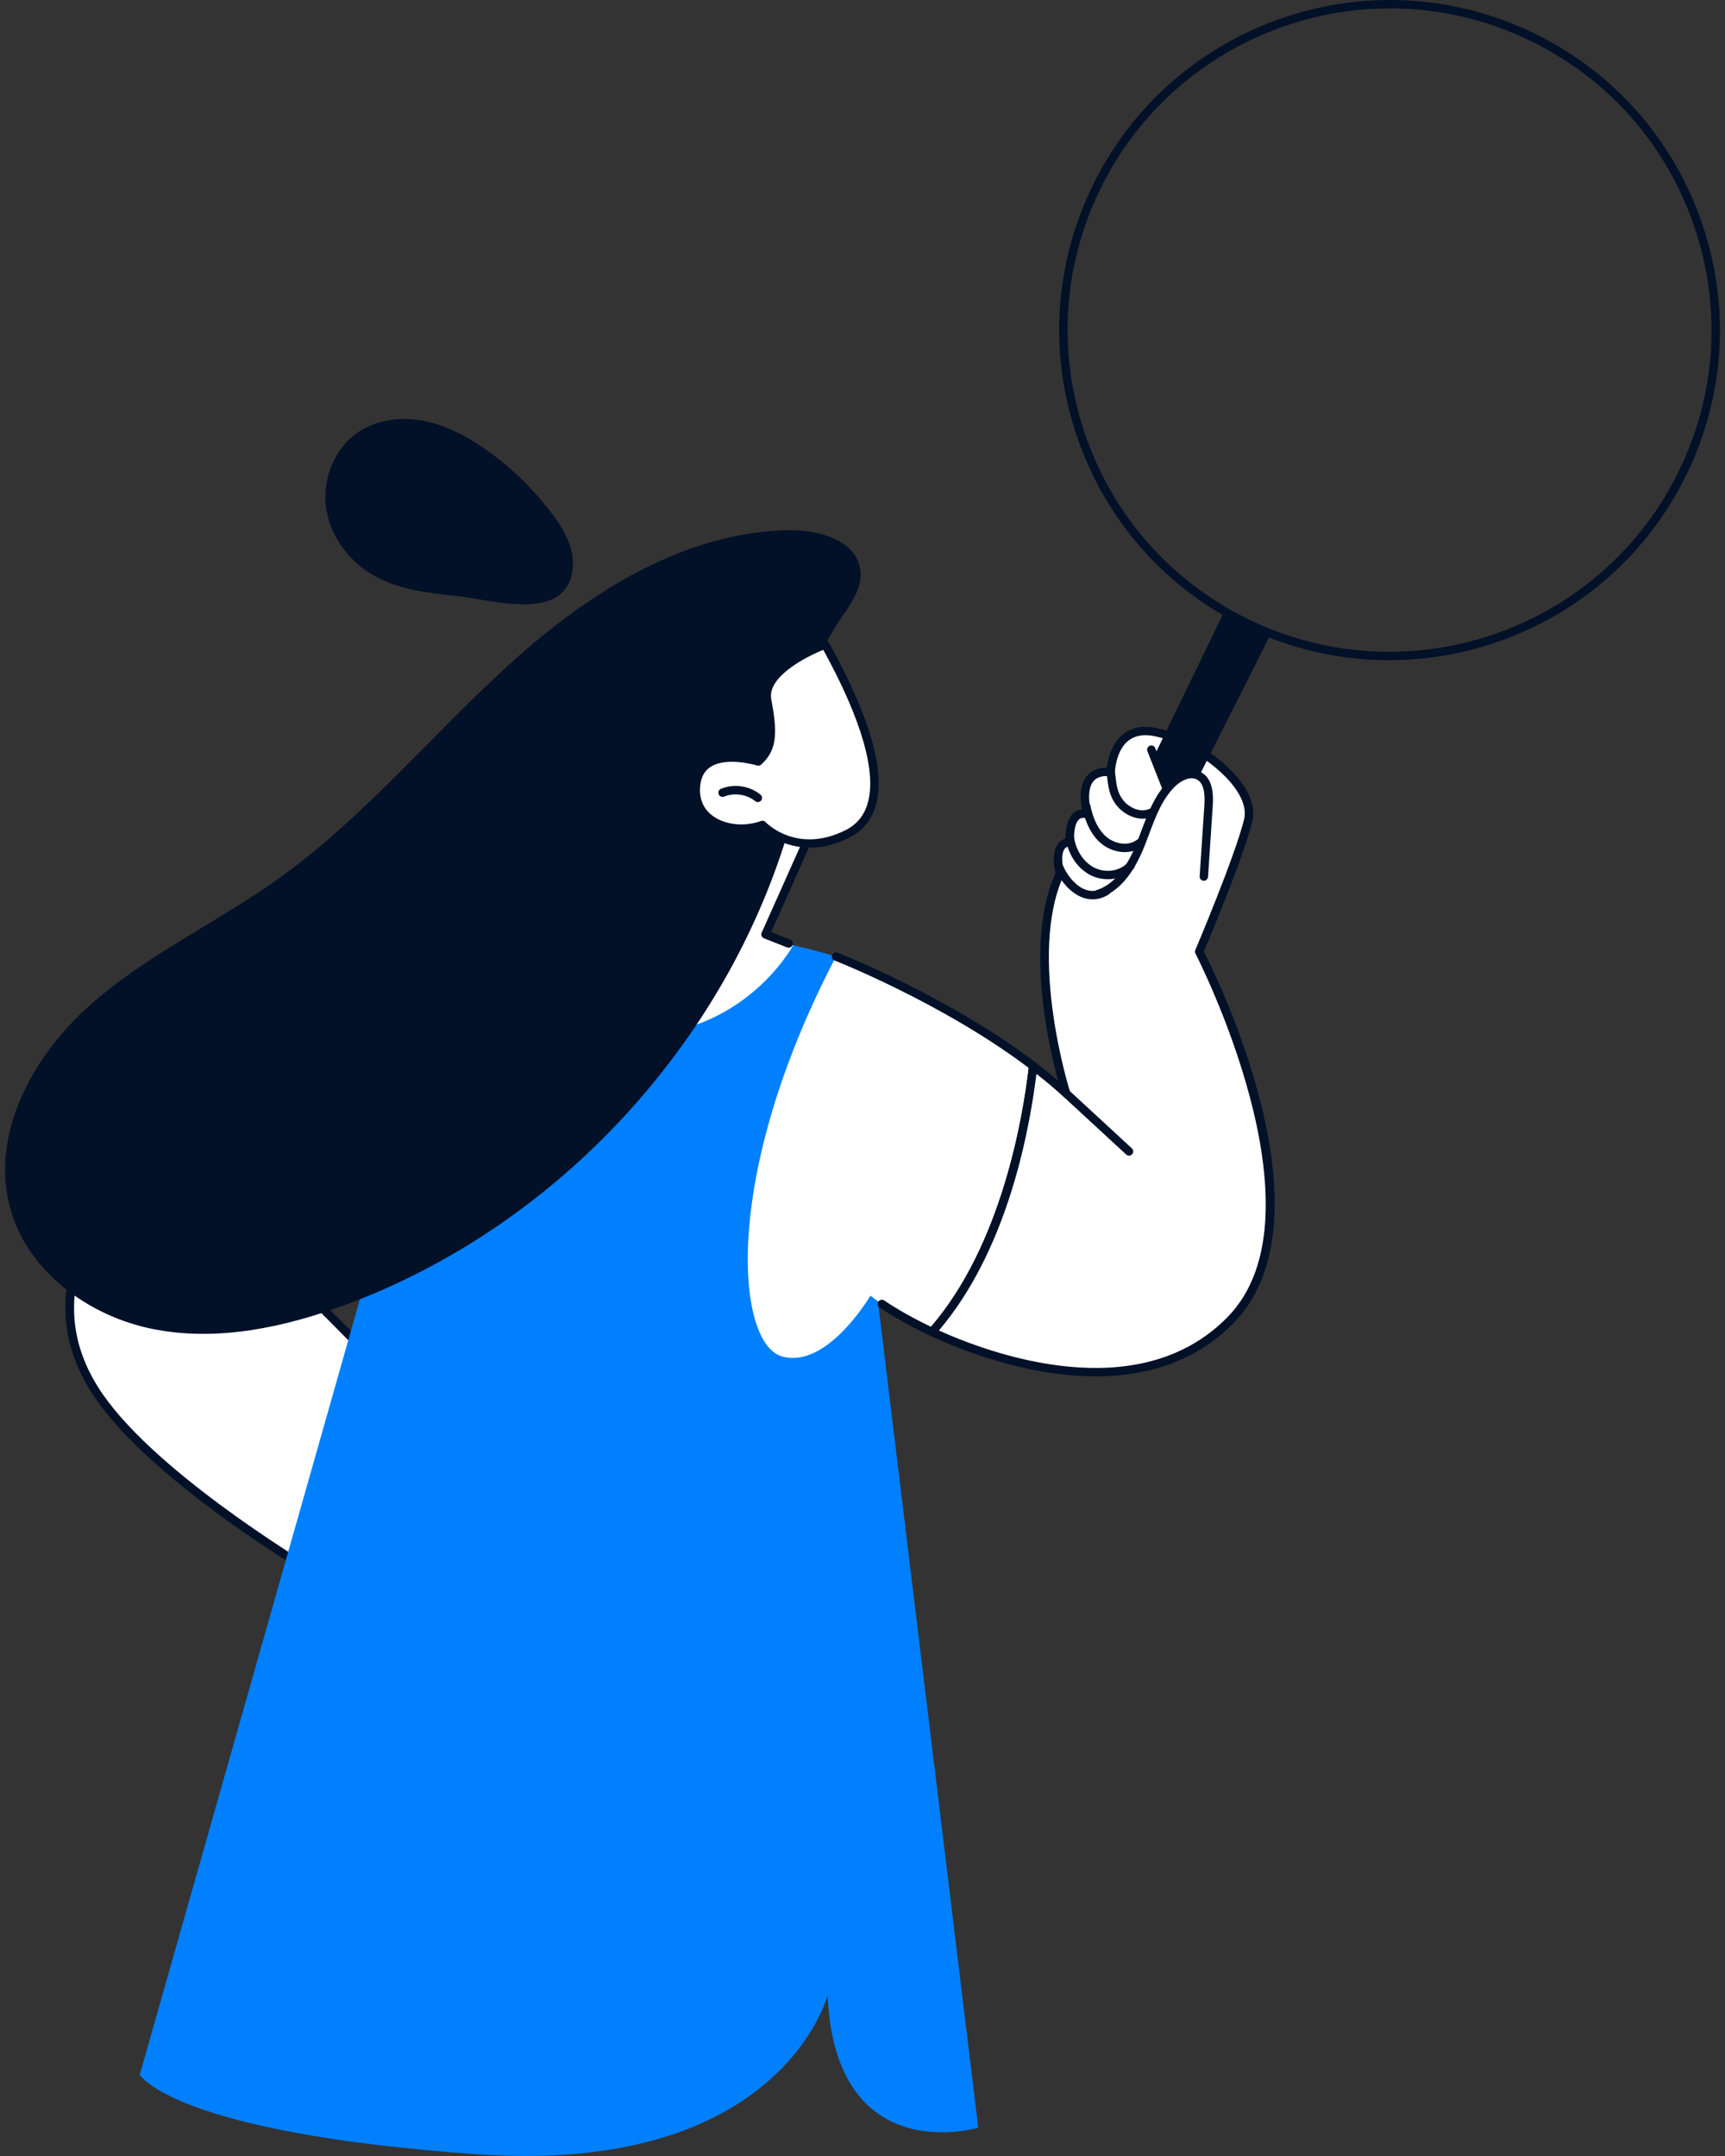 <svg width="128" height="160" viewBox="0 0 128 160" fill="none" xmlns="http://www.w3.org/2000/svg">
<rect x="0" y="0" width="128" height="160" fill="#333333" stroke="none"/>
<g id="Group 1000004798">
<g id="Group">
<g id="Group_2">
<path id="Vector" d="M34.393 69.342C34.393 69.342 21.126 70.386 15.102 78.721C9.079 87.056 1.654 94.589 7.031 103.128C11.211 109.768 24.343 117.356 24.343 117.356L29.914 103.128L23.011 96.154L34.393 69.342Z" fill="white"/>
<path id="Vector_2" d="M24.341 117.666C24.287 117.666 24.233 117.652 24.185 117.624C23.645 117.312 10.938 109.921 6.764 103.292C1.966 95.671 7.075 88.893 12.483 81.718C13.265 80.681 14.072 79.609 14.847 78.537C20.886 70.182 34.232 69.04 34.367 69.029C34.476 69.021 34.581 69.069 34.644 69.158C34.708 69.247 34.721 69.362 34.678 69.461L23.376 96.08L30.133 102.906C30.22 102.994 30.247 103.124 30.203 103.239L24.632 117.466C24.6 117.551 24.53 117.617 24.445 117.646C24.412 117.658 24.378 117.663 24.342 117.663L24.341 117.666ZM33.896 69.707C31.401 70.009 20.551 71.708 15.351 78.904C14.574 79.98 13.764 81.055 12.981 82.094C7.705 89.094 2.722 95.705 7.291 102.962C11.026 108.895 22.169 115.702 24.183 116.901L29.547 103.203L22.786 96.373C22.696 96.284 22.671 96.148 22.72 96.032L33.896 69.709V69.707Z" fill="#021028"/>
</g>
<path id="Vector_3" d="M34.392 69.342C34.392 69.342 49.715 67.209 62.034 70.986L72.59 157.901C72.59 157.901 61.985 161.06 61.411 148.073C61.411 148.073 57.965 161.448 35.407 159.871C12.848 158.293 10.371 153.971 10.371 153.971L34.392 69.341V69.342Z" fill="#0080FF"/>
<g id="Group_3">
<g id="Group_4">
<path id="Vector_4" d="M62.034 70.986C53.471 87.359 54.653 99.688 58.016 100.66C61.38 101.63 64.587 96.154 64.587 96.154C65.644 96.978 67.241 97.946 69.163 98.847C74.518 92.792 76.17 83.447 76.663 79.111C70.16 74.157 62.034 70.987 62.034 70.987V70.986Z" fill="white"/>
<path id="Vector_5" d="M69.162 99.157C69.117 99.157 69.073 99.148 69.03 99.128C67.631 98.472 66.329 97.746 65.264 97.026C65.121 96.93 65.085 96.736 65.181 96.594C65.277 96.451 65.471 96.415 65.613 96.511C66.599 97.176 67.794 97.849 69.083 98.464C74.266 92.456 75.872 83.175 76.334 79.251C69.962 74.44 62.001 71.308 61.922 71.277C61.762 71.215 61.682 71.033 61.745 70.873C61.807 70.713 61.988 70.634 62.148 70.696C62.231 70.729 70.39 73.939 76.854 78.862C76.942 78.928 76.987 79.036 76.974 79.145C76.422 84.005 74.704 93.053 69.397 99.053C69.336 99.121 69.251 99.157 69.163 99.157H69.162Z" fill="#021028"/>
<g id="Group_5">
<g id="Group_6">
<path id="Vector_6" d="M88.984 70.623C88.984 70.623 91.889 63.793 92.616 60.895C93.342 57.996 87.817 54.39 85.156 54.251C82.495 54.113 82.417 57.289 82.417 57.289C79.669 57.041 80.684 60.42 80.684 60.42C79.185 60.035 79.391 62.495 79.391 62.495C78.032 62.522 78.643 64.837 78.643 64.837C75.848 70.933 79.11 81.141 79.11 81.141C78.337 80.434 77.514 79.757 76.663 79.109C76.17 83.445 74.517 92.79 69.162 98.845C75.491 101.809 85.366 104.035 91.314 97.957C99.07 90.033 88.984 70.623 88.984 70.623Z" fill="white"/>
<path id="Vector_7" d="M81.298 102.14C76.078 102.14 71.082 100.091 69.029 99.129C68.94 99.088 68.876 99.006 68.856 98.909C68.836 98.813 68.863 98.714 68.928 98.641C74.314 92.55 75.915 82.928 76.354 79.075C76.367 78.963 76.437 78.868 76.541 78.825C76.644 78.781 76.763 78.795 76.852 78.863C77.434 79.306 77.991 79.755 78.514 80.201C77.766 77.444 76.066 69.865 78.315 64.809C78.229 64.427 78.017 63.257 78.504 62.613C78.647 62.423 78.84 62.293 79.07 62.23C79.066 61.738 79.134 60.782 79.677 60.323C79.81 60.211 80.008 60.098 80.285 60.075C80.168 59.452 80.06 58.308 80.648 57.588C80.985 57.176 81.484 56.967 82.135 56.967C82.2 56.427 82.424 55.322 83.202 54.603C83.719 54.124 84.384 53.901 85.176 53.943C87.085 54.042 90.452 55.821 92.102 58.053C92.859 59.078 93.143 60.088 92.92 60.973C92.245 63.672 89.753 69.614 89.331 70.612C90.28 72.478 99.114 90.438 91.539 98.177C88.616 101.164 84.906 102.141 81.301 102.141L81.298 102.14ZM69.668 98.737C73.455 100.447 84.457 104.519 91.09 97.74C98.601 90.064 88.807 70.959 88.707 70.767C88.664 70.685 88.66 70.587 88.697 70.502C88.725 70.434 91.6 63.661 92.313 60.82C92.534 59.936 92.045 59.029 91.597 58.421C90.072 56.359 86.874 54.654 85.141 54.563C84.525 54.532 84.013 54.697 83.624 55.056C82.778 55.837 82.73 57.282 82.73 57.298C82.727 57.384 82.69 57.465 82.625 57.523C82.561 57.58 82.472 57.608 82.39 57.601C81.801 57.549 81.379 57.676 81.128 57.982C80.62 58.604 80.851 59.891 80.982 60.334C81.015 60.442 80.987 60.558 80.909 60.639C80.831 60.719 80.716 60.753 80.607 60.725C80.304 60.647 80.159 60.731 80.077 60.799C79.686 61.129 79.675 62.143 79.702 62.472C79.709 62.559 79.681 62.642 79.623 62.708C79.565 62.771 79.484 62.808 79.397 62.811C79.159 62.815 79.058 62.916 79.001 62.989C78.685 63.406 78.859 64.435 78.944 64.762C78.963 64.832 78.956 64.905 78.926 64.971C76.214 70.889 79.375 80.949 79.407 81.049C79.45 81.184 79.397 81.33 79.278 81.406C79.159 81.483 79.005 81.469 78.9 81.374C78.291 80.817 77.621 80.254 76.906 79.694C76.3 84.571 74.571 92.963 69.668 98.738V98.737Z" fill="#021028"/>
</g>
<path id="Vector_8" d="M81.433 66.676C81.3 66.676 81.176 66.591 81.135 66.456C81.084 66.292 81.176 66.118 81.341 66.067C82.581 65.682 83.567 64.528 84.356 62.539C84.468 62.256 84.576 61.968 84.683 61.68C85.179 60.351 85.692 58.976 86.721 57.95C87.306 57.365 88.289 56.848 89.13 57.312C90.014 57.802 90.044 58.972 89.989 59.809L89.64 65.073C89.629 65.244 89.47 65.374 89.309 65.363C89.137 65.352 89.007 65.203 89.018 65.032L89.367 59.768C89.436 58.707 89.265 58.1 88.829 57.858C88.324 57.578 87.629 57.924 87.162 58.39C86.228 59.322 85.74 60.632 85.267 61.898C85.158 62.191 85.049 62.483 84.935 62.769C84.073 64.942 82.958 66.216 81.526 66.662C81.495 66.671 81.464 66.676 81.434 66.676H81.433Z" fill="#021028"/>
<path id="Vector_9" d="M81.07 66.743C80.753 66.743 80.434 66.669 80.122 66.52C78.988 65.981 78.257 64.623 78.182 64.046C78.161 63.875 78.281 63.719 78.451 63.698C78.623 63.675 78.778 63.797 78.799 63.967C78.849 64.349 79.467 65.519 80.389 65.958C80.907 66.204 81.43 66.168 81.942 65.85C82.088 65.76 82.281 65.805 82.371 65.951C82.462 66.097 82.417 66.289 82.271 66.38C81.881 66.622 81.475 66.743 81.068 66.743H81.07Z" fill="#021028"/>
<path id="Vector_10" d="M82.203 65.249C81.744 65.249 81.278 65.141 80.859 64.915C79.903 64.401 79.216 63.334 79.065 62.13C79.043 61.958 79.164 61.803 79.335 61.781C79.507 61.759 79.661 61.88 79.684 62.052C79.81 63.06 80.373 63.947 81.155 64.367C81.988 64.815 83.093 64.665 83.668 64.026C83.784 63.898 83.981 63.889 84.108 64.003C84.236 64.118 84.246 64.315 84.131 64.444C83.655 64.971 82.94 65.251 82.205 65.251L82.203 65.249Z" fill="#021028"/>
<path id="Vector_11" d="M83.463 63.239C82.806 63.239 82.15 62.971 81.69 62.578C81.009 61.995 80.538 61.085 80.29 59.87C80.257 59.701 80.364 59.537 80.533 59.502C80.701 59.468 80.866 59.575 80.9 59.744C81.121 60.819 81.521 61.613 82.094 62.102C82.691 62.613 83.705 62.834 84.368 62.318C84.504 62.212 84.7 62.238 84.806 62.374C84.912 62.51 84.886 62.705 84.75 62.811C84.364 63.111 83.913 63.237 83.463 63.237V63.239Z" fill="#021028"/>
<path id="Vector_12" d="M84.792 60.756C84.031 60.756 83.283 60.316 82.85 59.765C82.312 59.081 82.231 58.372 82.145 57.62L82.111 57.328C82.089 57.157 82.211 57.002 82.381 56.981C82.554 56.96 82.707 57.081 82.728 57.251L82.764 57.547C82.846 58.267 82.911 58.835 83.34 59.38C83.775 59.932 84.61 60.344 85.304 60.023C85.46 59.95 85.646 60.019 85.718 60.174C85.79 60.33 85.722 60.516 85.566 60.588C85.314 60.704 85.052 60.756 84.792 60.756Z" fill="#021028"/>
<path id="Vector_13" d="M86.546 58.775C86.421 58.775 86.303 58.7 86.255 58.577L85.142 55.746C85.08 55.586 85.158 55.405 85.318 55.343C85.476 55.28 85.659 55.358 85.721 55.518L86.835 58.349C86.897 58.509 86.819 58.69 86.659 58.753C86.622 58.767 86.582 58.774 86.544 58.774L86.546 58.775Z" fill="#021028"/>
</g>
<path id="Vector_14" d="M83.774 85.759C83.699 85.759 83.623 85.732 83.563 85.677L78.899 81.372C78.773 81.256 78.765 81.058 78.882 80.932C78.999 80.806 79.197 80.797 79.323 80.915L83.987 85.22C84.113 85.336 84.121 85.534 84.004 85.66C83.943 85.727 83.859 85.761 83.774 85.761V85.759Z" fill="#021028"/>
</g>
<g id="Group_7">
<path id="Vector_15" d="M103.07 48.995C99.485 48.995 95.848 48.206 92.412 46.54C86.523 43.683 82.1 38.704 79.957 32.521C77.815 26.339 78.207 19.69 81.064 13.803C86.962 1.648 101.649 -3.441 113.805 2.456C119.694 5.312 124.117 10.291 126.26 16.474C128.403 22.657 128.011 29.305 125.154 35.192C120.924 43.911 112.168 48.995 103.07 48.995ZM103.146 0.622C94.279 0.622 85.749 5.575 81.624 14.073C78.84 19.812 78.458 26.29 80.547 32.316C82.636 38.342 86.947 43.195 92.686 45.979C96.034 47.603 99.579 48.372 103.073 48.372C111.94 48.372 120.472 43.419 124.595 34.92C127.379 29.182 127.762 22.703 125.673 16.678C123.584 10.652 119.272 5.799 113.534 3.015C110.185 1.391 106.64 0.622 103.146 0.622Z" fill="#021028"/>
<path id="Vector_16" d="M88.979 57.586C87.992 57.29 87.594 57.445 86.515 58.448L85.586 56.225L90.813 45.452L94.262 47.125L88.979 57.586Z" fill="#021028"/>
</g>
</g>
</g>
<g id="Group_8">
<path id="Vector_17" d="M60.215 61.701L56.802 69.344L58.856 70.152C58.856 70.152 54.808 77.694 45.35 76.75C35.891 75.805 49.231 59.809 49.231 59.809C49.231 59.809 57.863 57.901 60.217 61.701H60.215Z" fill="white"/>
<path id="Vector_18" d="M45.349 77.062C45.339 77.062 45.328 77.062 45.318 77.06C43.553 76.885 42.41 76.185 41.917 74.983C40.048 70.412 48.623 60.048 48.99 59.609C49.034 59.557 49.095 59.52 49.163 59.505C49.524 59.425 58.039 57.596 60.481 61.537C60.534 61.624 60.543 61.734 60.501 61.828L57.22 69.174L58.634 69.73C58.794 69.794 58.872 69.974 58.809 70.134C58.746 70.294 58.566 70.372 58.406 70.31L56.689 69.633C56.61 69.602 56.548 69.539 56.515 69.46C56.482 69.381 56.484 69.293 56.519 69.215L59.863 61.728C57.669 58.549 50.361 59.897 49.402 60.091C48.587 61.089 40.849 70.72 42.496 74.746C42.9 75.732 43.843 76.286 45.382 76.44C45.553 76.457 45.678 76.61 45.66 76.781C45.645 76.941 45.509 77.062 45.35 77.062H45.349Z" fill="#021028"/>
<path id="Vector_19" d="M62.316 46.016C63.073 44.892 63.994 43.697 63.845 42.35C63.603 40.171 60.865 39.324 58.671 39.346C50.821 39.423 43.693 43.962 37.873 49.233C32.054 54.504 27.017 60.677 20.624 65.235C16.028 68.512 10.792 70.907 6.589 74.674C2.384 78.441 -0.734 84.203 0.752 89.649C2.037 94.356 6.573 97.681 11.36 98.632C16.147 99.582 21.123 98.507 25.699 96.808C41.673 90.877 54.415 76.822 58.861 60.382C59.474 58.115 58.894 56.141 59.251 53.852C59.687 51.06 60.735 48.359 62.316 46.016Z" fill="#021028"/>
<path id="Vector_20" d="M41.926 43.736C42.542 42.92 42.64 41.797 42.386 40.807C42.133 39.816 41.568 38.935 40.954 38.118C39.585 36.291 37.925 34.683 36.058 33.37C34.683 32.403 33.169 31.586 31.52 31.252C29.873 30.917 28.075 31.106 26.663 32.019C24.86 33.187 23.912 35.473 24.185 37.603C24.457 39.733 25.864 41.644 27.73 42.706C29.596 43.767 31.801 44.011 33.937 44.233C35.987 44.446 40.398 45.755 41.925 43.736H41.926Z" fill="#021028"/>
<g id="Group_9">
<g id="Group_10">
<path id="Vector_21" d="M61.23 47.838C61.23 47.838 56.479 49.569 56.922 51.938C57.364 54.307 57.378 55.504 56.269 56.513C56.269 56.513 52.127 55.22 51.672 58.094C51.219 60.967 54.292 62.062 56.577 61.222C56.577 61.222 59.024 63.797 62.845 61.906C66.668 60.015 64.538 53.783 61.23 47.838Z" fill="white"/>
<path id="Vector_22" d="M60.102 62.904C58.213 62.904 56.926 61.944 56.502 61.576C55.052 62.043 53.419 61.8 52.382 60.949C51.538 60.256 51.177 59.225 51.362 58.044C51.481 57.293 51.837 56.728 52.42 56.366C53.668 55.591 55.584 56.006 56.179 56.165C57.053 55.278 57.021 54.176 56.613 51.994C56.128 49.396 60.917 47.618 61.121 47.545C61.265 47.492 61.425 47.552 61.5 47.686C64.585 53.231 65.748 57.329 64.957 59.868C64.63 60.919 63.966 61.698 62.982 62.185C61.917 62.712 60.948 62.906 60.101 62.906L60.102 62.904ZM56.577 60.91C56.661 60.91 56.743 60.944 56.802 61.007C56.896 61.104 59.148 63.386 62.707 61.625C63.544 61.212 64.085 60.576 64.364 59.682C65.081 57.381 63.949 53.423 61.09 48.226C59.713 48.778 56.926 50.258 57.229 51.881C57.691 54.352 57.691 55.642 56.48 56.744C56.397 56.819 56.281 56.843 56.178 56.81C56.157 56.803 53.97 56.138 52.752 56.895C52.324 57.162 52.072 57.57 51.981 58.14C51.828 59.106 52.105 59.91 52.78 60.466C53.681 61.205 55.198 61.396 56.471 60.927C56.506 60.914 56.542 60.907 56.579 60.907L56.577 60.91Z" fill="#021028"/>
</g>
<path id="Vector_23" d="M56.236 59.524C56.167 59.524 56.097 59.502 56.039 59.455C55.41 58.944 54.483 58.808 53.733 59.117C53.575 59.182 53.392 59.107 53.327 58.947C53.262 58.788 53.337 58.605 53.497 58.54C54.467 58.141 55.62 58.311 56.433 58.971C56.566 59.08 56.586 59.275 56.478 59.408C56.416 59.483 56.327 59.523 56.236 59.523V59.524Z" fill="#021028"/>
</g>
</g>
</g>
</svg>
